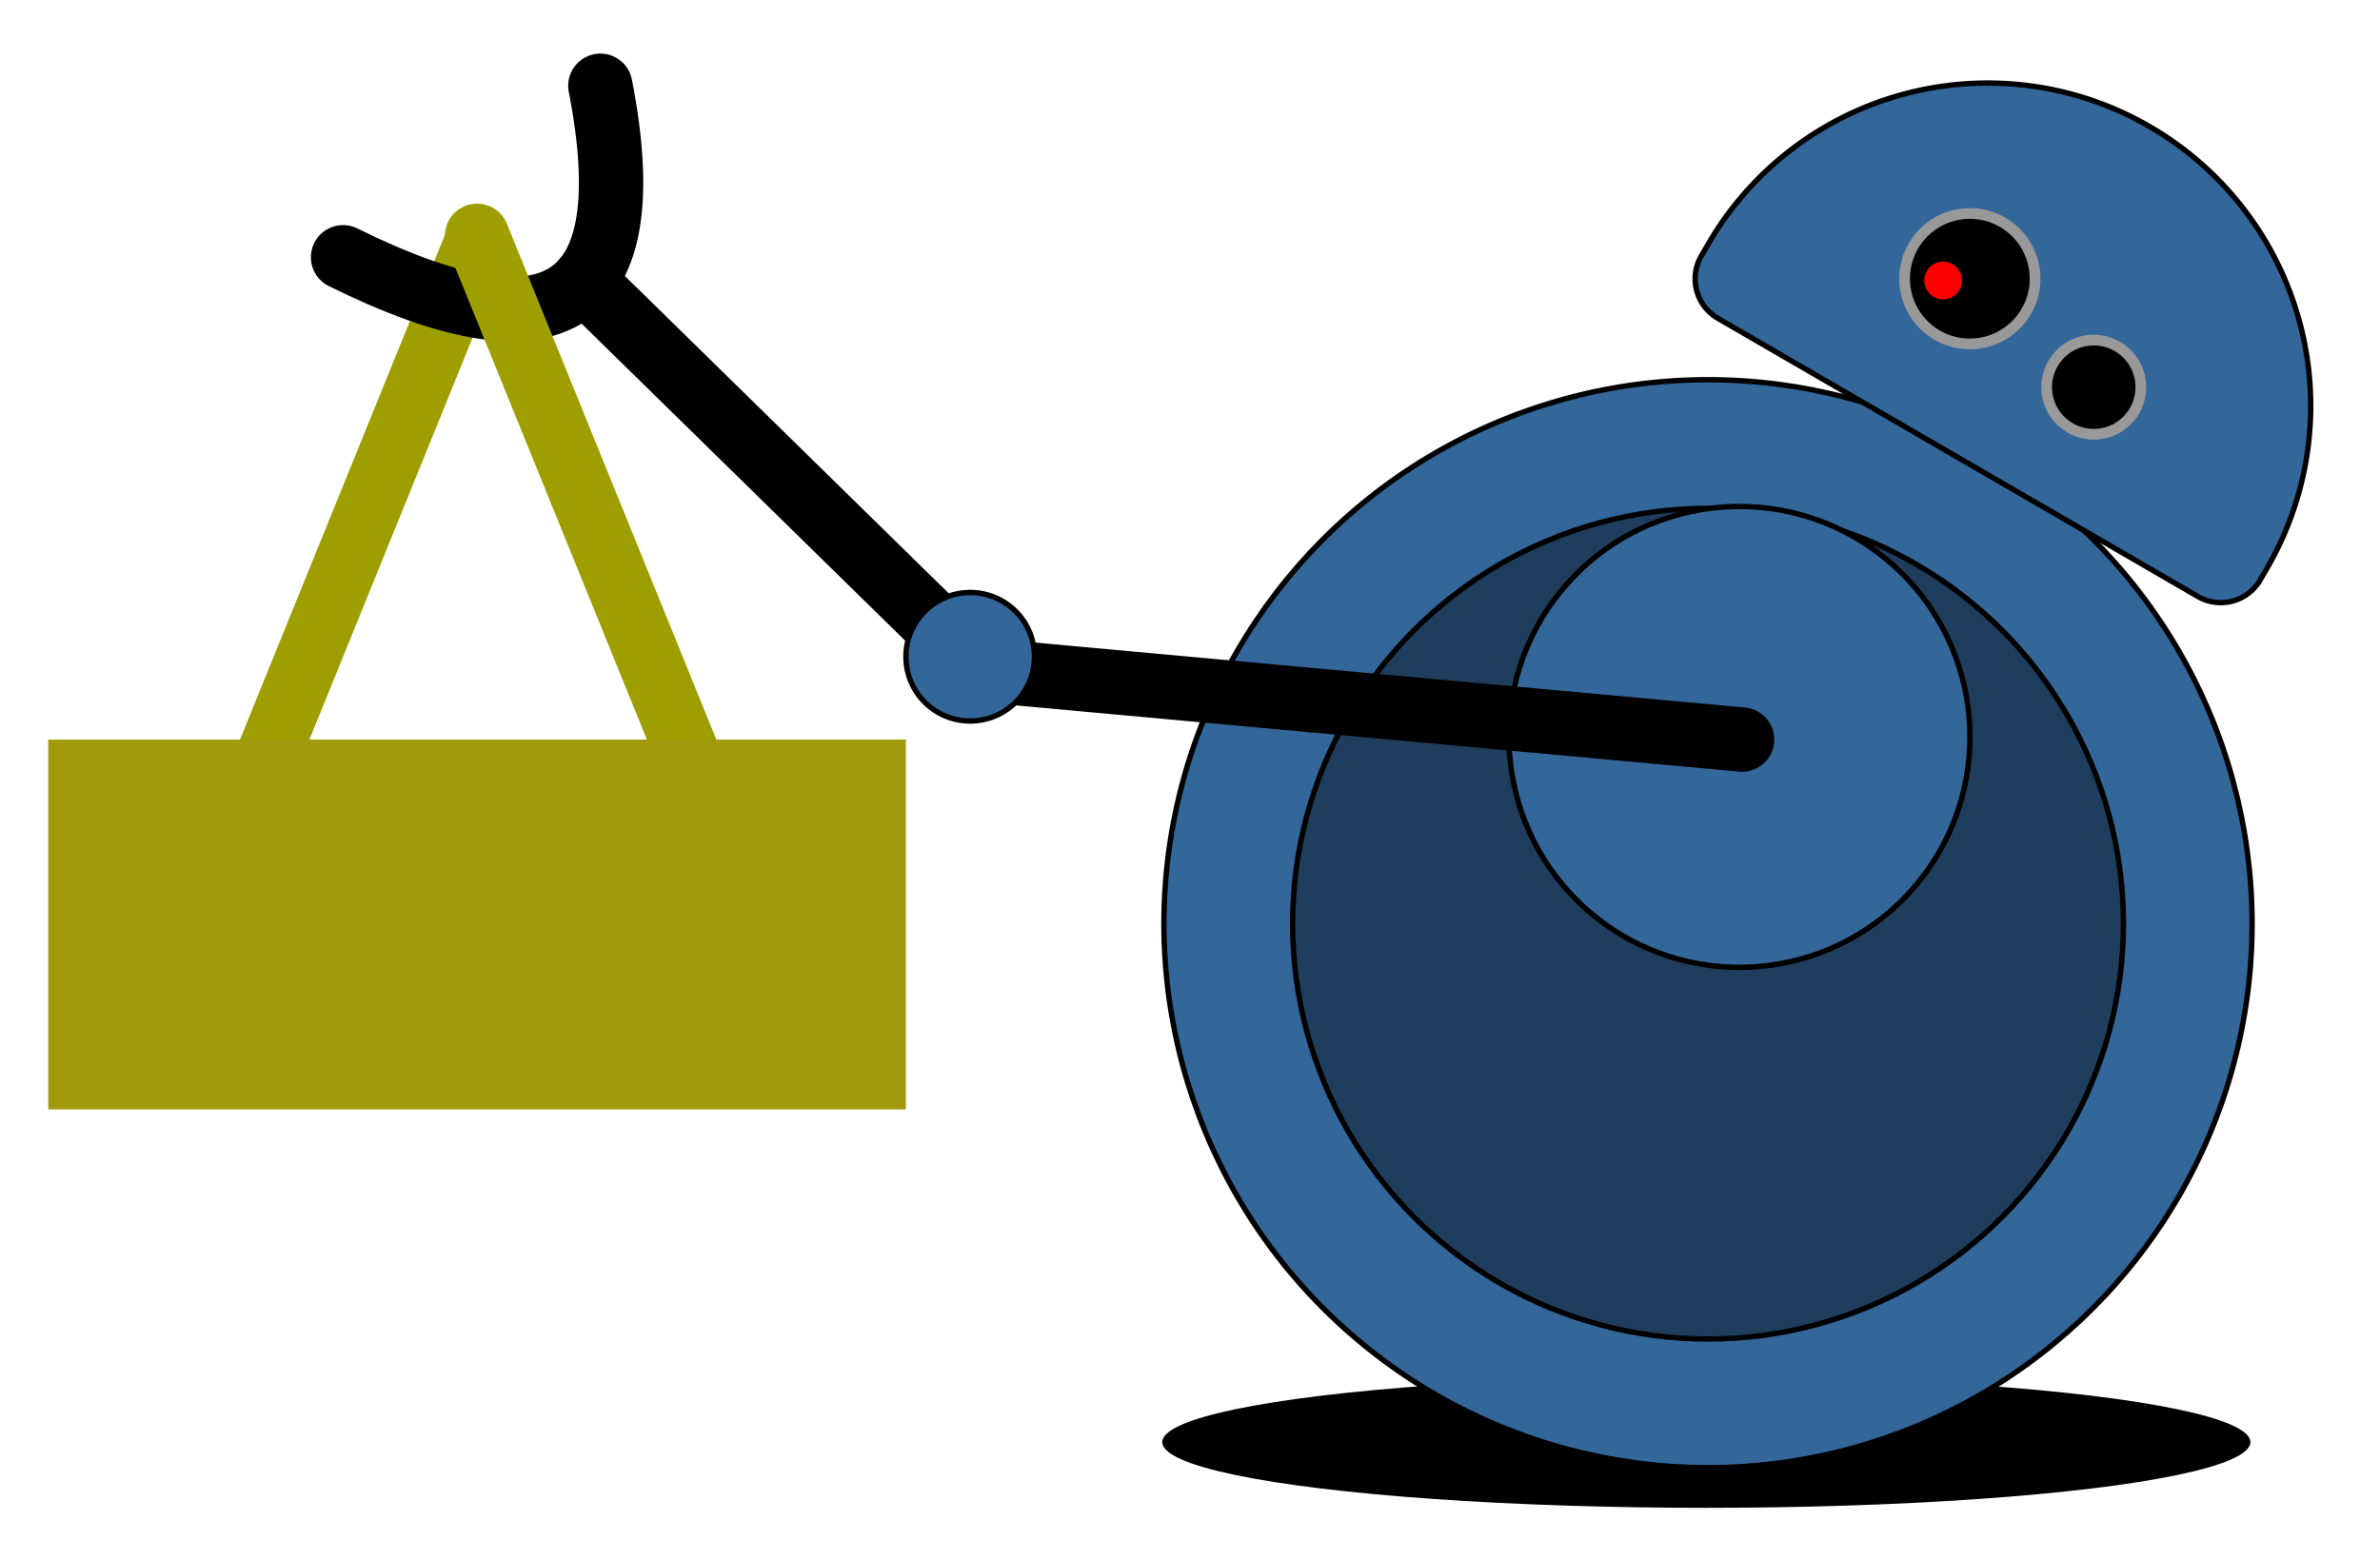<svg id="Layer_1" data-name="Layer 1" xmlns="http://www.w3.org/2000/svg" viewBox="0 0 444 291"><defs><style>.cls-1,.cls-6{fill:none;stroke-linecap:round;stroke-width:12px;}.cls-1{stroke:#9e9e00;}.cls-1,.cls-2,.cls-3,.cls-4,.cls-6{stroke-miterlimit:10;}.cls-2{fill:#369;}.cls-2,.cls-3,.cls-6{stroke:#000;}.cls-3{fill:#1f3d5c;}.cls-4{stroke:#999;stroke-width:2px;}.cls-5{fill:red;}.cls-7{fill:#a19a0c;}</style></defs><title>spend-robot</title><ellipse cx="318.32" cy="269.09" rx="101.5" ry="12.26"/><line class="cls-1" x1="89" y1="45" x2="48" y2="146"/><circle class="cls-2" cx="318.64" cy="172.36" r="101.5" transform="translate(-20.91 298.63) rotate(-48.81)"/><circle class="cls-3" cx="318.64" cy="172.36" r="77.5" transform="translate(-20.91 298.63) rotate(-48.81)"/><circle class="cls-2" cx="324.5" cy="137.51" r="43" transform="translate(7.32 291.14) rotate(-48.81)"/><path class="cls-2" d="M383.14,18.82h0A60.26,60.26,0,0,1,443.4,79.08v2.58a8.51,8.51,0,0,1-8.51,8.51H331.39a8.51,8.51,0,0,1-8.51-8.51V79.08a60.26,60.26,0,0,1,60.26-60.26Z" transform="translate(79 -184.81) rotate(30.1)"/><circle class="cls-4" cx="367.49" cy="52.01" r="12.17" transform="translate(86.33 294.3) rotate(-48.81)"/><circle class="cls-4" cx="390.61" cy="72.25" r="8.79" transform="translate(78.99 318.61) rotate(-48.81)"/><circle class="cls-5" cx="362.51" cy="52.34" r="3.52" transform="translate(84.38 290.67) rotate(-48.81)"/><path class="cls-6" d="M64,48q60,29.74,48-32"/><polyline class="cls-6" points="108.86 52.34 183 125 325 138"/><line class="cls-1" x1="89" y1="44" x2="130" y2="145"/><rect class="cls-7" x="9" y="138" width="160" height="69"/><circle class="cls-2" cx="180.99" cy="122.55" r="11.99" transform="translate(-30.42 178.04) rotate(-48.81)"/></svg>